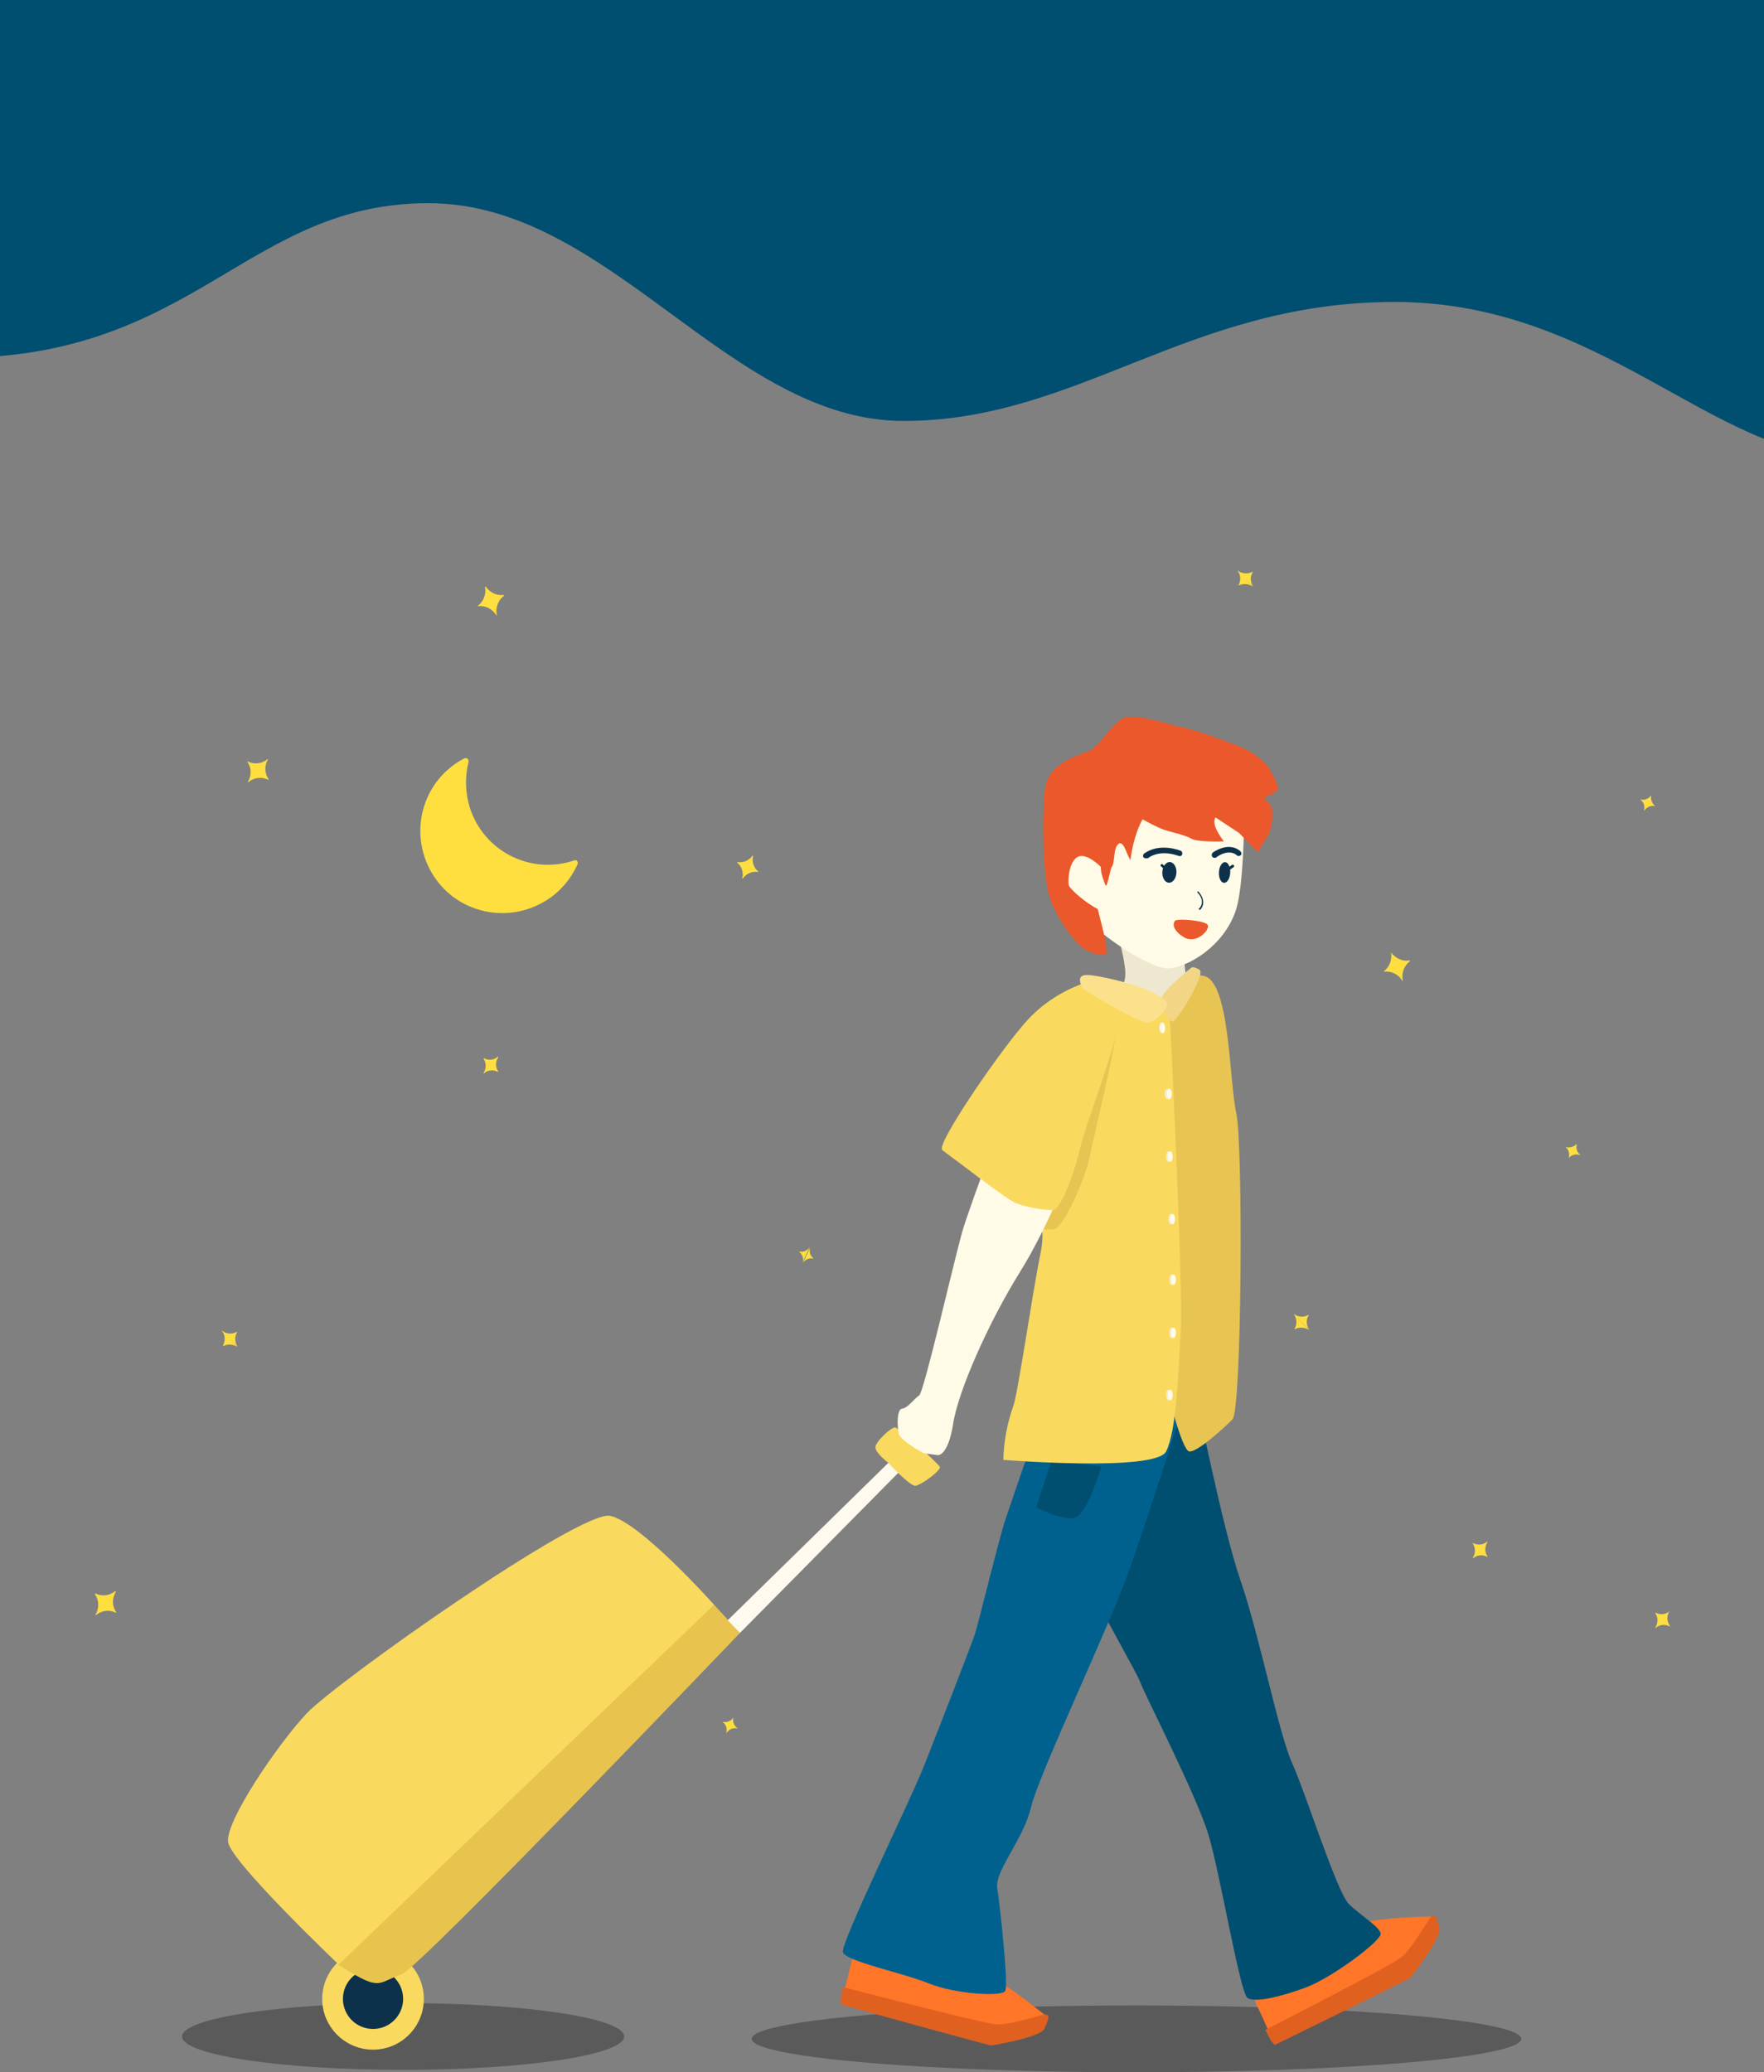 <?xml version="1.0" encoding="utf-8"?>
<!-- Generator: Adobe Illustrator 26.0.1, SVG Export Plug-In . SVG Version: 6.00 Build 0)  -->
<svg version="1.1" id="Layer_1" xmlns="http://www.w3.org/2000/svg" xmlns:xlink="http://www.w3.org/1999/xlink" x="0px" y="0px"
	 viewBox="0 0 375 440.6" style="enable-background:new 0 0 375 440.6;" xml:space="preserve">
<rect x="0" y="0" width="375" height="440.6" fill="#808080" stroke="none"/>
<style type="text/css">
	.st0{clip-path:url(#SVGID_00000083065870778011134700000003252552980464932484_);}
	.st1{fill:#004E70;}
	.st2{fill:#FFDF40;}
	.st3{opacity:0.3;enable-background:new    ;}
	.st4{fill:#F9DA5F;}
	.st5{fill:#0D314B;}
	.st6{fill:#E8C44F;}
	.st7{fill:#FFFAEE;}
	.st8{fill:#FF7629;}
	.st9{fill:#E06020;}
	.st10{fill:#00618E;}
	.st11{fill:#EFE8D0;}
	.st12{fill:#FFFBE7;}
	.st13{fill:#EB582B;}
	.st14{fill:#E8C552;}
	.st15{fill:#F2EDDA;}
	.st16{fill:#F2D686;}
	.st17{fill:#FCE18D;}
</style>
<g>
	<g id="Layer_2_00000150802232112250587190000015715103613630031538_">
		<g id="일러스트">
			<g>
				<defs>
					<rect id="SVGID_1_" width="375" height="456.5"/>
				</defs>
				<clipPath id="SVGID_00000072261339116089952190000000638451848514934672_">
					<use xlink:href="#SVGID_1_"  style="overflow:visible;"/>
				</clipPath>
				<g style="clip-path:url(#SVGID_00000072261339116089952190000000638451848514934672_);">
					<path class="st1" d="M326.3-487.9c-38.7,0-100.5,14.8-137.6,14.8s-51.5-10.7-89.8-10.7S44-508.7,16-508.7H-3v126.3h-1.4
						L-9.3,76.1c50.7,0,61.8-32.9,100.4-32.9S155,89.5,192.1,89.5s60.5-25.3,104.4-25.3s67.8,33.1,97,33.1v-568.5
						C393.5-471.4,365-487.9,326.3-487.9z"/>
					<path class="st2" d="M47.3,283.1c0.6,0.9,0.6,2,0.1,3c0,0,0,0.1,0.1,0.1c0.9-0.5,2.1-0.4,3,0.2 M50.5,286.3
						c-0.6-0.9-0.7-2.1-0.1-3c0,0,0-0.1-0.1-0.1c-0.9,0.5-2.1,0.5-3-0.2c0,0-0.1,0-0.1,0c0,0,0,0.1,0,0.1L50.5,286.3z"/>
					<path class="st2" d="M275.1,279.5c0.6,0.9,0.7,2.1,0.1,3c0,0,0,0.1,0.1,0.1c0.9-0.5,2.1-0.4,3,0.2 M278.3,282.7
						c-0.6-0.9-0.7-2.1-0.1-3c0,0,0-0.1,0-0.1c0,0,0,0-0.1,0c-0.9,0.5-2.1,0.5-3-0.2c0,0,0,0,0,0.1L278.3,282.7z"/>
					<path class="st2" d="M263.2,121.5c0.6,0.9,0.6,2,0.1,2.9c0,0,0,0.1,0,0.1c0,0,0,0,0,0c0.9-0.5,2.1-0.4,3,0.2 M266.4,124.7
						c-0.6-0.9-0.7-2.1-0.1-3c0,0,0-0.1,0-0.1c0,0,0,0-0.1,0c-0.9,0.5-2.1,0.4-3-0.2c-0.1,0-0.1,0.1-0.1,0.1L266.4,124.7z"/>
					<path class="st2" d="M105.8,224.7c-0.8,0.7-2,0.8-2.9,0.3c0,0-0.1,0-0.1,0.1c0.6,0.9,0.6,2.1,0,3c0,0,0,0.1,0,0.1
						c0,0,0.1,0,0.1,0l0,0c0.8-0.7,2-0.8,2.9-0.3c0,0,0.1,0,0.1-0.1c-0.6-0.9-0.6-2.1,0-2.9C105.9,224.7,105.9,224.6,105.8,224.7z"
						/>
					<path class="st2" d="M354.9,342.6c-0.8,0.7-2,0.8-2.9,0.3c0,0-0.1,0-0.1,0s0,0.1,0,0.1c0.6,0.9,0.6,2.1,0,3c0,0,0,0.1,0,0.1
						s0.1,0,0.1,0l0,0c0.8-0.7,2-0.8,2.9-0.3c0,0,0.1,0,0.1,0s0-0.1,0-0.1C354.3,344.7,354.3,343.5,354.9,342.6
						C355,342.6,354.9,342.5,354.9,342.6z"/>
					<path class="st2" d="M316.1,327.8c-0.8,0.7-2,0.8-2.9,0.3c0,0-0.1,0-0.1,0.1c0.6,0.9,0.6,2.1,0,3c0,0,0,0.1,0.1,0.1
						c0.8-0.7,2-0.8,2.9-0.3c0,0,0.1,0,0.1-0.1c-0.6-0.9-0.6-2,0-3C316.2,327.8,316.2,327.8,316.1,327.8z"/>
					<path class="st2" d="M56.9,161.4c-1.2,1-2.9,1.2-4.2,0.5c-0.1,0-0.2,0.1-0.1,0.1c0.9,1.3,0.9,2.9,0.1,4.2c0,0,0,0.1,0,0.1
						c0,0,0.1,0,0.1,0l0,0c1.2-1,2.9-1.2,4.2-0.5c0.1,0,0.2-0.1,0.1-0.1c-0.9-1.3-0.9-3-0.1-4.3C57,161.5,57,161.5,56.9,161.4
						C56.9,161.4,56.9,161.4,56.9,161.4z"/>
					<path class="st2" d="M24.5,338.3c-1.2,1-2.9,1.2-4.2,0.5c0,0-0.1,0-0.1,0.1c0,0,0,0.1,0,0.1c0.9,1.3,0.9,3,0.1,4.3
						c0,0,0,0.1,0,0.1c0,0,0.1,0,0.1,0c1.2-1,2.9-1.2,4.2-0.5c0.1,0,0.2-0.1,0.1-0.1c-0.9-1.3-0.9-3-0.1-4.3
						C24.7,338.4,24.7,338.4,24.5,338.3C24.6,338.3,24.6,338.3,24.5,338.3z"/>
					<path class="st2" d="M295.7,202.5c0.3,1.5-0.3,3.1-1.5,4c0,0,0,0.1,0,0.1c0,0,0,0,0.1,0c1.5-0.2,3,0.6,3.8,1.9
						c0,0,0.1,0.1,0.1,0c0,0,0.1-0.1,0-0.1c-0.3-1.5,0.3-3.1,1.5-4c0.1,0,0-0.2-0.1-0.2C298.1,204.5,296.6,203.7,295.7,202.5
						C295.7,202.4,295.7,202.4,295.7,202.5C295.7,202.5,295.7,202.5,295.7,202.5z"/>
					<path class="st2" d="M103.1,124.8c0.3,1.5-0.3,3.1-1.5,4c0,0,0,0.1,0,0.1c0,0,0.1,0,0.1,0c1.5-0.2,3,0.6,3.8,1.9
						c0,0,0.1,0.1,0.1,0c0,0,0.1-0.1,0-0.1c-0.3-1.5,0.3-3.1,1.5-4c0.1,0,0-0.2-0.1-0.2c-1.5,0.2-3-0.6-3.8-1.9
						C103.3,124.8,103.2,124.7,103.1,124.8C103.1,124.8,103.1,124.8,103.1,124.8L103.1,124.8z"/>
					<path class="st2" d="M160,181.9c-0.7,1-1.9,1.6-3.2,1.4c0,0-0.1,0-0.1,0s0,0.1,0,0.1c1,0.8,1.4,2.1,1.1,3.3
						c0,0.1,0.1,0.1,0.1,0.1c0.7-1,1.9-1.6,3.2-1.4c0,0,0.1,0,0.1-0.1c0,0,0,0,0,0c-1-0.8-1.4-2.1-1.1-3.3
						C160.1,181.9,160,181.9,160,181.9z"/>
					<path class="st2" d="M351,169.1c-0.5,0.7-1.3,1.1-2.2,0.9c0,0-0.1,0.1,0,0.1c0.7,0.5,0.9,1.4,0.7,2.2c0,0,0,0.1,0.1,0
						c0.5-0.7,1.3-1.1,2.2-0.9c0,0,0,0,0-0.1c0,0,0,0,0,0C351.1,170.8,350.9,169.9,351,169.1C351.1,169.1,351,169,351,169.1z"/>
					<path class="st2" d="M155.9,365.2c-0.5,0.7-1.3,1.1-2.2,0.9c-0.1,0-0.1,0.1,0,0.1c0.7,0.5,0.9,1.4,0.7,2.2c0,0,0.1,0.1,0.1,0
						c0.5-0.7,1.3-1.1,2.2-0.9c0,0,0.1-0.1,0-0.1C156,366.9,155.7,366,155.9,365.2L155.9,365.2z"/>
					<path class="st2" d="M172.1,265.2c-0.5,0.7-1.3,1.1-2.2,0.9c0,0,0,0,0,0.1c0,0,0,0,0,0c0.7,0.5,1,1.4,0.7,2.2 M170.7,268.5
						c0.5-0.7,1.3-1.1,2.2-0.9c0,0,0,0,0-0.1c0,0,0,0,0,0c-0.7-0.5-0.9-1.4-0.7-2.2L170.7,268.5z"/>
					<path class="st2" d="M332.8,243.9c0.7,0.5,0.9,1.4,0.7,2.2c0,0,0,0.1,0.1,0c0.6-0.6,1.5-0.8,2.3-0.5c0,0,0.1,0,0-0.1
						c-0.7-0.5-0.9-1.4-0.7-2.2c0,0,0-0.1-0.1,0C334.5,243.9,333.6,244.1,332.8,243.9C332.8,243.8,332.8,243.8,332.8,243.9z"/>
					<ellipse class="st3" cx="241.6" cy="433.5" rx="81.8" ry="7.1"/>
					<ellipse class="st3" cx="85.7" cy="433" rx="47" ry="7.1"/>
					<circle class="st4" cx="79.3" cy="425" r="10.8"/>
					<circle class="st5" cx="79.3" cy="425" r="6.4"/>
					<path class="st6" d="M151.8,341.2l5.5,6c0,0-67.9,71-71.8,72.5s-4.3,2.3-6.5,1.8s-7.1-3.8-7.1-3.8s21.3-24.6,36.1-39.8
						S151.8,341.2,151.8,341.2z"/>
					<path class="st4" d="M151.8,341.2c0,0-15.7-17.6-22.1-18.9s-58.3,35.4-64.5,42s-17.4,23.1-16.7,27.4s23.5,26,23.5,26
						L151.8,341.2z"/>
					<polygon class="st7" points="157.3,347.2 154.7,344.5 189.8,310.1 191.8,312.3 					"/>
					<path class="st4" d="M188.8,311c0,0,4.6,5,5.8,4.9s5.5-3.3,5.2-4s-8.7-8.3-9.5-8.4s-4.3,3.1-4.2,4.3S188.8,311,188.8,311z"/>
					<path class="st8" d="M184.9,411.9c0,0-3.3,2.3-4,5.6S179,425,179,425s29.6,8.8,32.7,8.6c3-0.1,6-0.8,8.8-2
						c1.6-0.9,1.6-3.2,1.6-3.2s-6-4.8-9.3-6.8s-9.4-6.2-9.4-6.2L184.9,411.9z"/>
					<path class="st9" d="M179.2,422.5l-0.4,1.7c-0.1,0.7-0.1,1.3,0,2c0,0,31.3,8.7,31.9,8.7s10.5-1.8,11.3-3.5s1-2.5,0.8-2.8
						s-0.7-0.3-0.7-0.3c-2.4,0.6-8.1,2.4-10.6,2.1C208.1,430,179.2,422.5,179.2,422.5z"/>
					<path class="st8" d="M266.7,419.2c0,0-1,4.1,0.5,7.2s3.3,7.3,3.3,7.3s27.2-12.7,29.4-15c2.2-2.2,3.9-4.7,5.2-7.5
						c0.6-1.8-0.9-3.7-0.9-3.7c-3.7,0-7.4,0.3-11.1,0.7c-3.7,0.6-10.8,1.3-10.8,1.3L266.7,419.2z"/>
					<path class="st1" d="M228.2,310.6c2.1-1.2,7.8-4.5,13.6-8.2s10.8-10,11.7-8s6.1,29.7,10.2,41.6s8.1,32.5,11,38.9
						s9.5,27.5,12.1,30s6.4,4.7,6.7,6.2s-10.4,9.4-15.7,11.4s-11,3.4-12.6,2.3s-5.8-26.4-8.3-34.7s-13.7-30.1-14.4-32.2
						s-9.3-16.8-10.5-20.3s-10.5-24.2-9.8-24.8S226.1,311.8,228.2,310.6z"/>
					<path class="st9" d="M269,431.6l0.8,1.6c0.3,0.6,0.7,1.1,1.2,1.6c0,0,28.4-13.9,28.8-14.3s6.6-8.5,6.2-10.4s-0.8-2.7-1.1-2.8
						s-0.7,0.2-0.7,0.2c-1.4,2.1-4.5,7.4-6.5,8.8C295,418.3,269,431.6,269,431.6z"/>
					<path class="st10" d="M230.4,298.1c2.6,0.5,9.5,2,16.8,3.2s4.2-2.7,3.7-0.6s-6.4,20.4-10.6,32.5s-19.5,44.1-21.1,51
						s-7.8,13.6-7.2,17.3s2.4,20.5,1.7,21.8s-10.6,0.7-16.3-1.6s-17.6-4.7-18.2-6.6s14.1-31.7,17.3-39.8s10.1-25.8,10.8-28
						s5.2-20.6,6.4-24.1s9.3-27.7,10.2-27.7S227.9,297.6,230.4,298.1z"/>
					<path class="st1" d="M223.6,310.4l10.5,1.4c0,0-3,10.8-6,11s-7.8-2.3-7.8-2.3L223.6,310.4z"/>
					<path class="st11" d="M238.1,200.6c0.5,1.8,0.9,3.7,1.1,5.6c0.1,1,0,2-0.3,2.9l5.1,5.5l3.4,1.9l3.9-3.2l1.1-4.7
						c-0.4-1.5-0.6-3.1-0.6-4.7c0.1-1.4,0.3-2.7,0.6-4.1L238.1,200.6z"/>
					<path class="st12" d="M251.7,160.8l12.7-0.2c0,0,0.8,25.5-1.7,33s-10.1,12.1-14.4,12.3s-21.8-11-23.9-20s10.4-16.5,10.4-16.5
						L251.7,160.8z"/>
					
						<ellipse transform="matrix(5.198742e-02 -0.999 0.999 5.198742e-02 50.254 424.192)" class="st5" cx="248.6" cy="185.6" rx="2.2" ry="1.5"/>
					
						<ellipse transform="matrix(5.198742e-02 -0.999 0.999 5.198742e-02 61.378 435.902)" class="st5" cx="260.3" cy="185.6" rx="2.2" ry="1.2"/>
					<path class="st13" d="M249.9,195.7c0.7-0.4,6.1,0,6.8,0.9c0.7,0.9-2.1,4.1-4.8,2.8C249.2,197.9,249.2,196.2,249.9,195.7z"/>
					<path class="st5" d="M243.6,182.5c-0.2,0-0.4-0.1-0.5-0.2c-0.2-0.3-0.1-0.6,0.1-0.8c0,0,0,0,0,0c3.3-2.4,7.6-0.7,7.8-0.6
						c0.3,0.1,0.4,0.5,0.3,0.8c-0.1,0.3-0.5,0.4-0.7,0.3c0,0-3.9-1.6-6.6,0.5C243.9,182.4,243.8,182.5,243.6,182.5z"/>
					<path class="st5" d="M258.2,182.4c-0.3,0-0.6-0.2-0.6-0.6c0-0.2,0.1-0.4,0.2-0.5c0.1-0.1,3.4-2.5,5.9-0.3
						c0.2,0.2,0.3,0.6,0.1,0.8c-0.2,0.2-0.6,0.3-0.8,0.1c0,0,0,0,0,0c-1.8-1.6-4.4,0.3-4.4,0.4C258.4,182.4,258.3,182.4,258.2,182.4
						z"/>
					<path class="st5" d="M255,193.4c0,0-0.1,0-0.1,0c-0.1-0.1-0.1-0.2,0-0.2c1.5-1.6-0.2-3.3-0.3-3.4c-0.1-0.1-0.1-0.2,0-0.2
						c0.1-0.1,0.2-0.1,0.2,0c0,0,2,2.1,0.3,3.9C255.1,193.4,255,193.4,255,193.4z"/>
					<path class="st13" d="M232,159.4c-1.8,1.1-9.3,2.3-9.9,8.7s-0.4,17,0.8,21.8s5.7,10.6,7.3,11.7s4.9,2,5,1
						c0.3-3.5-3.6-13.1-3.2-18.2c0-0.4,1.6,0.4,1.6,0.1c0.1-0.8,1.3,4.3,1.6,3.8s0.9-3.6,1.1-3.9c0.8-1,0.3-3.9,1.4-4.9
						s1.7,1.9,2.6,3.4c0.8-5.9,2.6-8.7,2.6-8.7c1.4,0.8,2.8,1.5,4.2,2.1c1.6,0.6,4.8,1.2,6.1,2s7,0.6,7,0.6s-2.9-3.5-1.8-5.1l5,3.3
						l4.1,4.2c0.4-1.1,1-2.2,1.8-3.2c1.4-2,1.3-6,1-6.5s-1.6-2-1.6-2s3-1.1,3-1.9s-1.5-3.9-2.3-4.9c-1.4-1.5-3-2.7-4.8-3.6
						c-2-0.9-10.3-4-13-4.5s-10.2-3.1-12.6-2.1S233.9,158.3,232,159.4z"/>
					<path class="st12" d="M234,184.3c0,0-3-3.1-4.9-2.1s-2.1,5-1.9,6s6.7,6.6,9.3,5.8C236.6,194.1,234.1,187.5,234,184.3z"/>
					<path class="st5" d="M248.3,185.4c-0.1,0-0.1,0-0.2-0.1l-1.3-1.1c-0.1-0.1-0.1-0.3,0-0.4c0.1-0.1,0.3-0.1,0.4,0l1.3,1.2
						c0.1,0.1,0.1,0.3,0,0.4C248.5,185.3,248.4,185.4,248.3,185.4z"/>
					<path class="st5" d="M260.6,185.4c-0.1,0-0.2,0-0.2-0.1c-0.1-0.1-0.1-0.3,0.1-0.4l1.4-1c0.1-0.1,0.3-0.1,0.4,0.1
						s0.1,0.3-0.1,0.4l-1.4,1C260.7,185.4,260.6,185.4,260.6,185.4z"/>
					<path class="st14" d="M247,212.1c4.1-1.5,3.3-5.7,8.9-4.6s5.4,22.5,6.9,29.1s1.2,63.2-0.8,65.2s-7.6,7.1-9.2,6.8
						s-4.7-13.2-4.7-13.2l-0.8-35.4l0.9-24.9L247,212.1"/>
					<path class="st4" d="M251,283.3c-0.6,9.5-0.9,20.9-3.1,25.3s-34.6,1.8-34.6,1.8c0.1-3.9,0.8-7.8,2.1-11.4
						c1-2.7,4.1-24.2,5.7-32c2.2-10.4-3.3-9.7-5.3-11.2c-3.4-2.6-14.1-10.1-15.5-11.3s13.1-22.3,18.4-27.9c3.2-3.4,7.2-5.9,11.6-7.5
						c6.4,0.3,13.1,5.7,18.2,4.2C248.6,213.3,251.6,273.8,251,283.3z"/>
					<path class="st15" d="M248.4,247c-0.3,0-0.5-0.5-0.5-1.1s0.2-1.1,0.5-1.1h0.4v2.2H248.4z"/>
					<ellipse class="st12" cx="248.8" cy="245.9" rx="0.5" ry="1.1"/>
					<path class="st15" d="M249.1,273.2c-0.3,0-0.5-0.5-0.5-1.1s0.2-1.1,0.5-1.1h0.4v2.2L249.1,273.2z"/>
					<ellipse class="st12" cx="249.5" cy="272.1" rx="0.5" ry="1.1"/>
					<path class="st15" d="M249.1,284.5c-0.3,0-0.5-0.5-0.5-1.1s0.2-1.1,0.5-1.1h0.4v2.2L249.1,284.5z"/>
					<ellipse class="st12" cx="249.5" cy="283.4" rx="0.5" ry="1.1"/>
					<path class="st15" d="M248.4,297.7c-0.3,0-0.5-0.5-0.5-1.1s0.2-1.1,0.5-1.1h0.4v2.2L248.4,297.7z"/>
					<ellipse class="st12" cx="248.8" cy="296.6" rx="0.5" ry="1.1"/>
					<path class="st15" d="M248.9,260.3c-0.3,0-0.5-0.5-0.5-1.1s0.2-1.1,0.5-1.1h0.4v2.2L248.9,260.3z"/>
					<ellipse class="st12" cx="249.3" cy="259.2" rx="0.5" ry="1.1"/>
					<path class="st15" d="M248.2,233.7c-0.3,0-0.6-0.5-0.6-1.1s0.2-1.1,0.6-1.1h0.4v2.2H248.2z"/>
					<ellipse class="st12" cx="248.6" cy="232.6" rx="0.5" ry="1.1"/>
					<path class="st15" d="M246.9,219.6c-0.3,0-0.5-0.5-0.5-1.1s0.2-1.1,0.5-1.1h0.4v2.2H246.9z"/>
					<ellipse class="st12" cx="247.2" cy="218.6" rx="0.5" ry="1.1"/>
					<path class="st14" d="M235.2,211.4c-0.6-0.9-1.4-1.7-2.5-2c-0.4-0.1-0.9-0.2-1.3-0.2c-4.2,1.8-7.9,4.5-10.9,7.8
						c-4.7,5.3-16.1,23-18.4,28.7c3.5,2.6,11.1,7.9,13.8,10c0.6,0.4,0.9,3.5,0.9,3.5s-0.1,1.6,0.1,1.8c2.3,0.3,4.7,0.4,7,0.4
						c2.2,0,6.9-11.2,7.7-15.2s5.4-22.8,5.6-26.7C237.4,216.7,236.7,213.9,235.2,211.4z"/>
					<path class="st12" d="M214.3,231.8l14.2,14.1c0,0-5.2,14.2-11.7,24.6c-6.6,10.6-13.2,25.4-14.2,32.4c-1.1,6.7-3.2,6.5-3.2,6.5
						l-3-0.4c0,0-4.9-2.6-5.3-4.1s-0.5-5.3,0.7-5.4s2.6-2.2,3.6-2.8s7.4-28.6,9.1-34.6s11-30.4,11-30.4L214.3,231.8z"/>
					<path class="st4" d="M229.8,209.3L229.8,209.3c-4.2,1.6-7.9,4.1-11,7.3c-5.4,5.6-19.8,26.8-18.4,27.9s13.4,10.4,15.5,11.3
						c2.5,0.9,5.1,1.4,7.8,1.5c2.2,0,5.3-10.2,6.1-13.9s7.3-20.6,7.5-24.2c0.1-2.7-0.6-5.5-2.1-7.8
						C234.5,210.5,229.8,209.3,229.8,209.3z"/>
					<path class="st16" d="M246.8,212.7c0,1.9,1.7,4.4,2.5,4.5s7.1-10.1,5.7-11s-1.8-0.4-1.8-0.4S246.8,210.8,246.8,212.7z"/>
					<path class="st17" d="M240.7,209.3c2.2,0.6,6.4,2.5,7.2,3.6s-1.6,3.9-3.5,4.5s-14.1-7.1-14.1-7.1s-1.6-2.4,0-2.9
						S238.5,208.7,240.7,209.3z"/>
					<path class="st2" d="M121.9,183c-9.2,3-19-2-22-11.2c-1-3.2-1.1-6.6-0.3-9.8c0.1-0.3-0.1-0.7-0.4-0.8c-0.2,0-0.3,0-0.4,0
						c-8.6,4.4-11.9,14.9-7.5,23.5c4.4,8.6,14.9,11.9,23.5,7.5c3.6-1.8,6.4-4.9,8-8.5c0.1-0.3,0-0.6-0.3-0.8
						C122.3,182.9,122.1,182.9,121.9,183L121.9,183z"/>
				</g>
			</g>
		</g>
	</g>
</g>
</svg>
